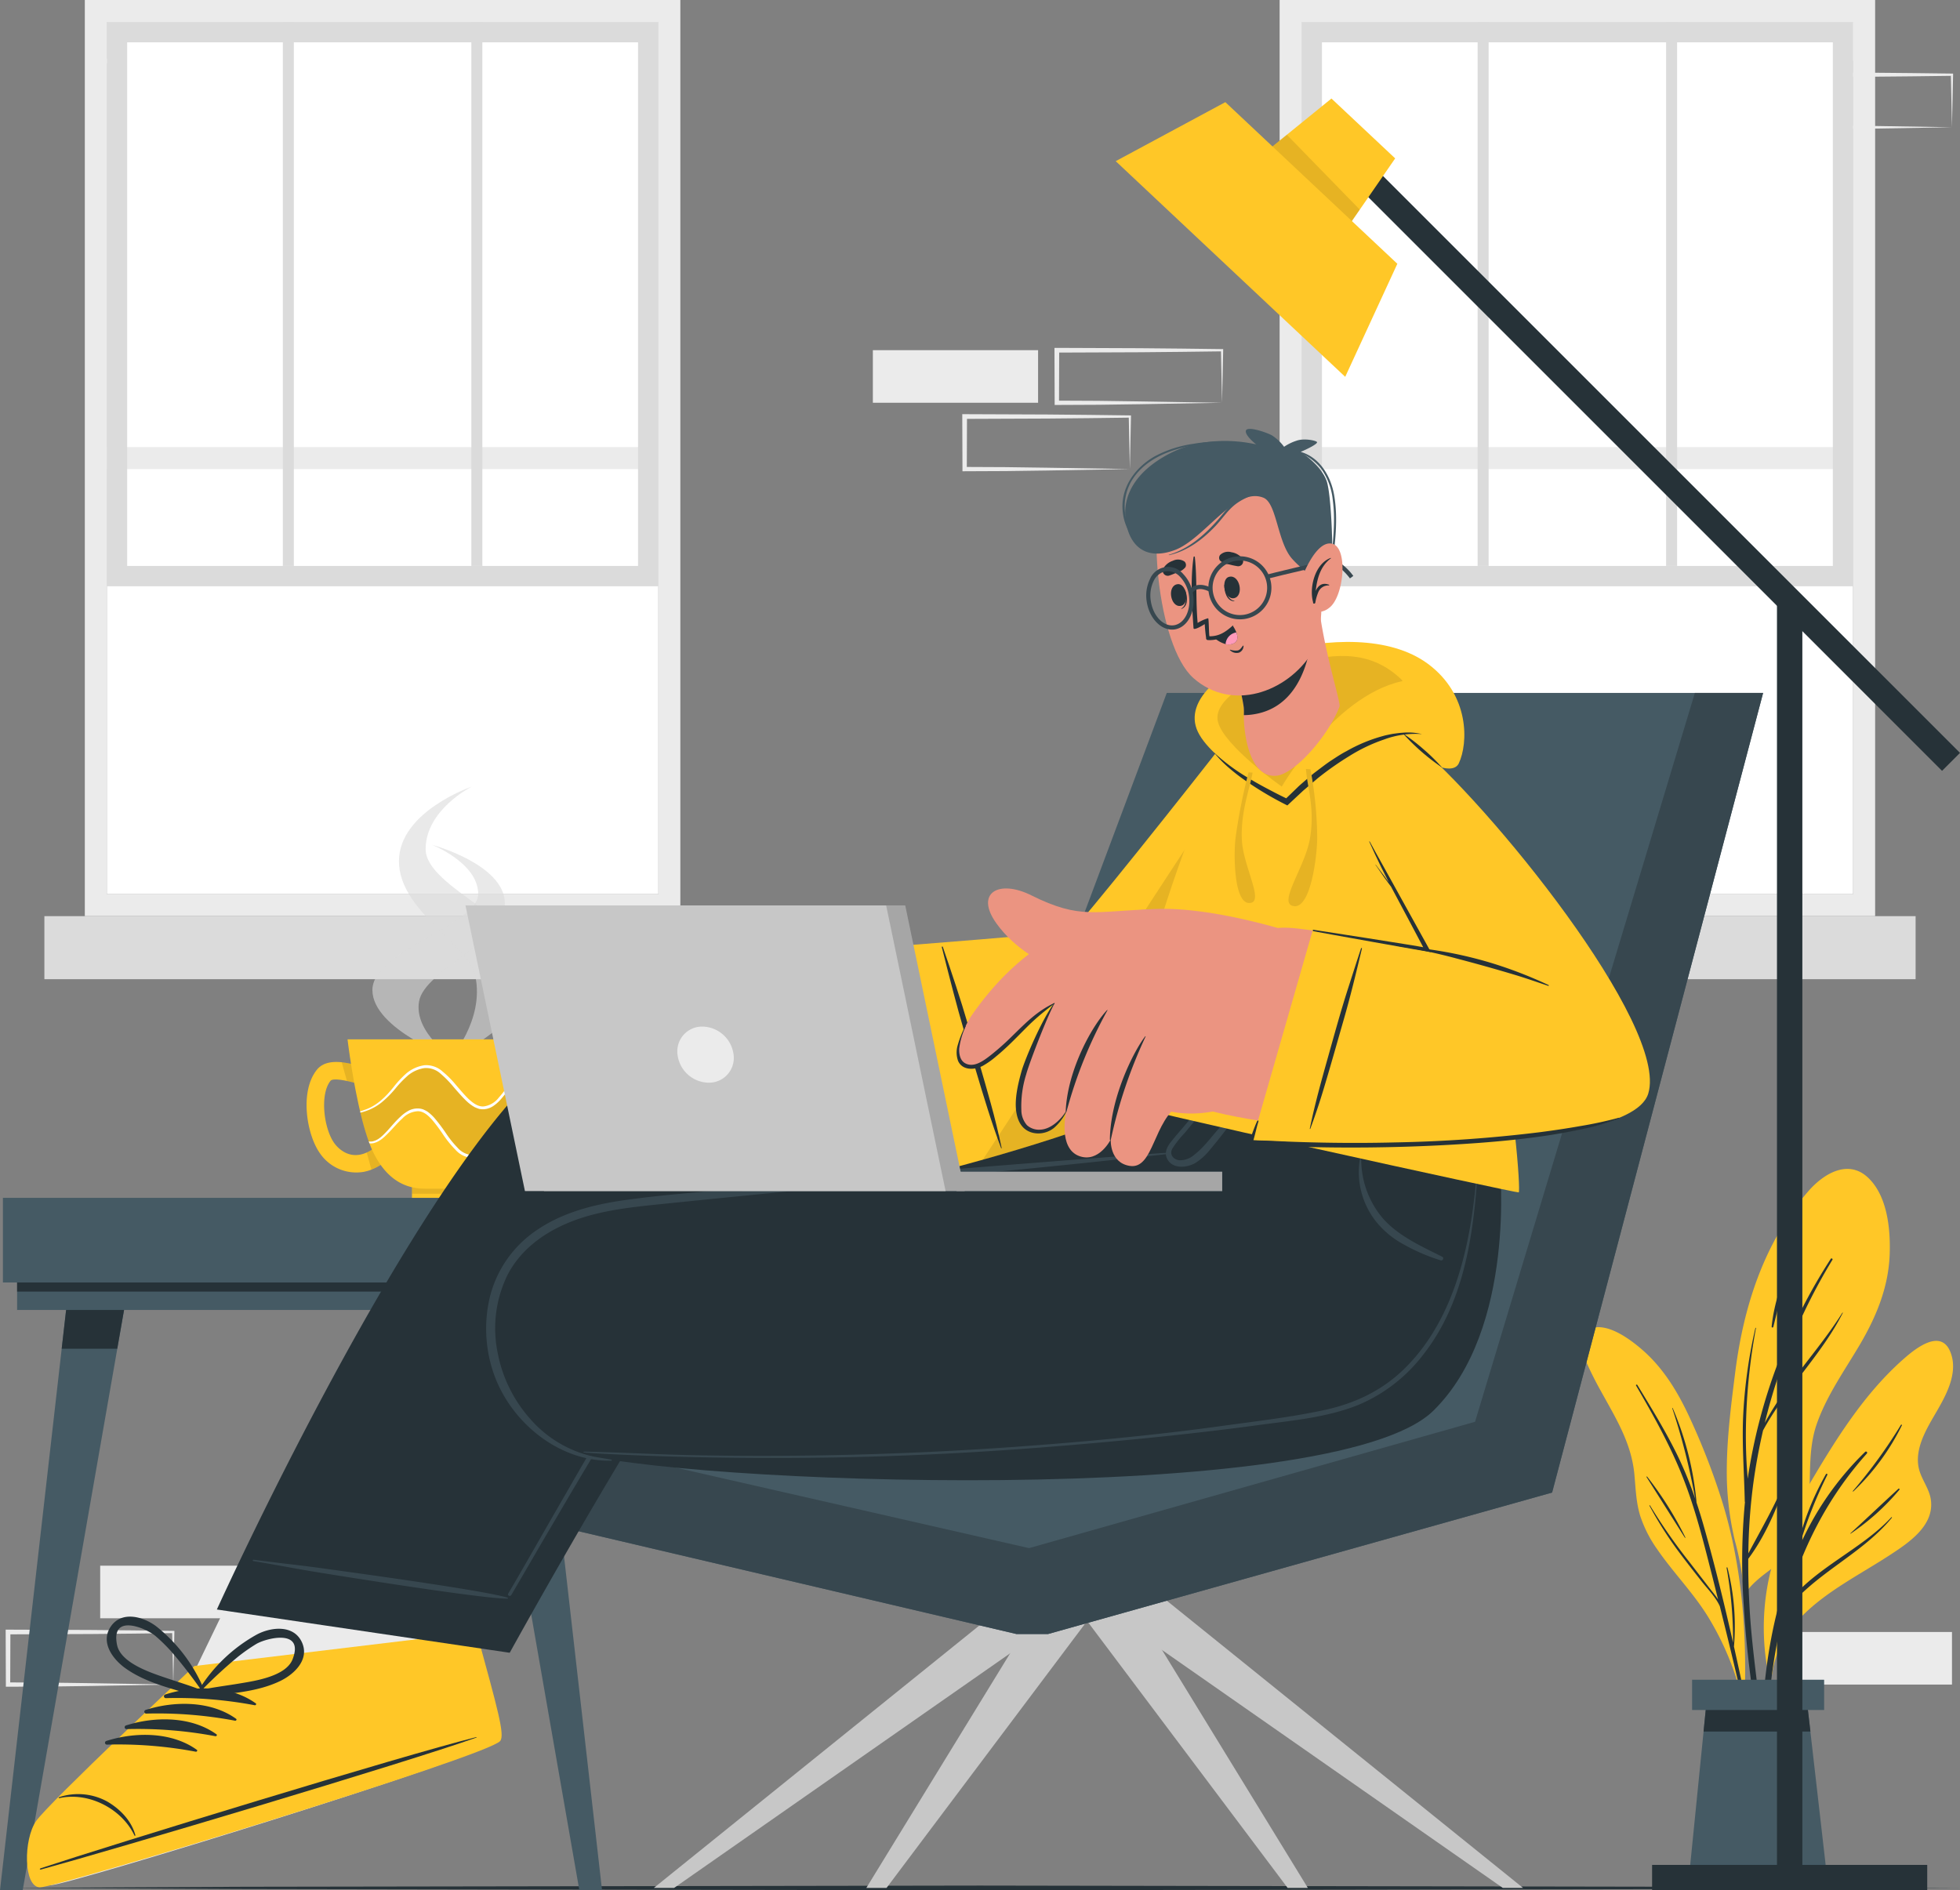 <svg xmlns="http://www.w3.org/2000/svg" width="507.692" height="489.69" viewBox="0 0 507.692 489.69">
  <rect x="0" y="0" width="507.692" height="489.69" fill="#808080" stroke="none"/>
  <g id="man_freelancer" data-name="man freelancer" transform="translate(0 0)">
    <g id="Background_Complete" transform="translate(1.473 0)">
      <g id="Group_282" data-name="Group 282" transform="translate(0 1.57)">
        <rect id="Rectangle_144" data-name="Rectangle 144" width="42.797" height="13.62" transform="translate(24.478 404.034)" fill="#ebebeb"/>
        <rect id="Rectangle_145" data-name="Rectangle 145" width="42.797" height="13.62" transform="translate(128.651 269.671)" fill="#ebebeb"/>
        <g id="Group_277" data-name="Group 277" transform="translate(0 420.602)">
          <path id="Path_211" data-name="Path 211" d="M464.845,404.207l-21.544-.353-10.65-.146-10.6-.049.56.56.049-13.62-.609.609,21.4-.085,10.7-.1,10.7-.134-.292-.292Zm0,0,.292-13.62v-.28h-.292l-10.7-.134-10.7-.1-21.4-.085h-.609v.609l.049,13.62v.56h.548l10.8-.049,10.748-.146Z" transform="translate(-421.44 -389.99)" fill="#ebebeb"/>
        </g>
        <g id="Group_278" data-name="Group 278" transform="translate(271.666 88.551)">
          <path id="Path_212" data-name="Path 212" d="M241.655,131.407l-21.544-.353-10.65-.146-10.6-.049.56.56.049-13.62-.609.609,21.4-.085,10.7-.1,10.7-.134-.292-.292Zm0,0,.292-13.62v-.28h-.292l-10.7-.134-10.7-.1-21.4-.085h-.609v.609l.049,13.62v.56h.548l10.8-.049,10.748-.146Z" transform="translate(-198.25 -117.19)" fill="#ebebeb"/>
        </g>
        <g id="Group_279" data-name="Group 279" transform="translate(247.785 105.726)">
          <path id="Path_213" data-name="Path 213" d="M261.275,145.517l-21.544-.353-10.65-.146-10.6-.049.56.56.049-13.62-.609.609,21.4-.085,10.7-.1,10.7-.134-.292-.292Zm0,0,.292-13.62v-.28h-.292l-10.7-.134-10.7-.1-21.4-.085h-.609v.609l.049,13.62v.56h.548l10.8-.049,10.748-.146Z" transform="translate(-217.87 -131.3)" fill="#ebebeb"/>
        </g>
        <rect id="Rectangle_146" data-name="Rectangle 146" width="42.797" height="13.62" transform="translate(224.622 89.147)" fill="#ebebeb"/>
        <rect id="Rectangle_147" data-name="Rectangle 147" width="42.797" height="13.62" transform="translate(461.346 421.208)" fill="#ebebeb"/>
        <rect id="Rectangle_148" data-name="Rectangle 148" width="42.797" height="13.62" transform="translate(437.472 0.604)" fill="#ebebeb"/>
        <g id="Group_280" data-name="Group 280" transform="translate(460.733 17.175)">
          <path id="Path_214" data-name="Path 214" d="M86.325,72.767l-21.544-.353-10.65-.146-10.6-.049.56.56.049-13.62-.609.609,21.4-.085,10.7-.1,10.7-.134-.292-.292Zm0,0,.292-13.62v-.28h-.292l-10.7-.134-10.7-.1-21.4-.085H42.92v.609l.049,13.62v.56h.548l10.8-.049,10.748-.146Z" transform="translate(-42.92 -58.55)" fill="#ebebeb"/>
        </g>
        <g id="Group_281" data-name="Group 281" transform="translate(23.869)">
          <path id="Path_215" data-name="Path 215" d="M445.235,58.657,423.691,58.3l-10.65-.146-10.6-.049.56.56.049-13.62-.609.609,21.4-.085,10.7-.1,10.7-.134-.292-.292Zm0,0,.292-13.62v-.28h-.292l-10.7-.134-10.7-.1-21.4-.085h-.609v.609l.049,13.62v.56h.548l10.8-.049,10.748-.146Z" transform="translate(-401.83 -44.44)" fill="#ebebeb"/>
        </g>
      </g>
      <g id="Group_291" data-name="Group 291" transform="translate(10.023)">
        <g id="Group_286" data-name="Group 286">
          <g id="Group_285" data-name="Group 285">
            <g id="Group_283" data-name="Group 283" transform="translate(10.474)">
              <path id="Path_216" data-name="Path 216" d="M468.025,43.15V280.479H313.77V43.15ZM319.466,274.795H462.341V48.846H319.466Z" transform="translate(-313.77 -43.15)" fill="#ebebeb"/>
              <rect id="Rectangle_149" data-name="Rectangle 149" width="142.874" height="225.948" transform="translate(5.697 5.696)" fill="#fff"/>
              <rect id="Rectangle_150" data-name="Rectangle 150" width="142.874" height="5.696" transform="translate(5.702 115.821)" fill="#ebebeb"/>
            </g>
            <rect id="Rectangle_151" data-name="Rectangle 151" width="175.215" height="16.335" transform="translate(0 237.335)" fill="#dbdbdb"/>
            <g id="Group_284" data-name="Group 284" transform="translate(16.171 5.696)">
              <path id="Path_217" data-name="Path 217" d="M461.314,47.83H318.44V194.015H461.314Zm-137.6,5.27H456.044V188.745H323.711Z" transform="translate(-318.44 -47.83)" fill="#dbdbdb"/>
              <rect id="Rectangle_152" data-name="Rectangle 152" width="2.848" height="140.915" transform="translate(45.596)" fill="#dbdbdb"/>
              <rect id="Rectangle_153" data-name="Rectangle 153" width="2.848" height="140.915" transform="translate(94.43)" fill="#dbdbdb"/>
            </g>
          </g>
        </g>
        <g id="Group_290" data-name="Group 290" transform="translate(309.484)">
          <g id="Group_289" data-name="Group 289">
            <g id="Group_287" data-name="Group 287" transform="translate(10.474)">
              <path id="Path_218" data-name="Path 218" d="M213.765,43.15V280.479H59.51V43.15ZM65.194,274.795H208.069V48.846H65.194Z" transform="translate(-59.51 -43.15)" fill="#ebebeb"/>
              <rect id="Rectangle_154" data-name="Rectangle 154" width="142.874" height="225.948" transform="translate(5.684 5.696)" fill="#fff"/>
              <rect id="Rectangle_155" data-name="Rectangle 155" width="142.874" height="5.696" transform="translate(5.69 115.821)" fill="#ebebeb"/>
            </g>
            <rect id="Rectangle_156" data-name="Rectangle 156" width="175.215" height="16.335" transform="translate(0 237.335)" fill="#dbdbdb"/>
            <g id="Group_288" data-name="Group 288" transform="translate(16.17 5.696)">
              <path id="Path_219" data-name="Path 219" d="M207.054,47.83H64.18V194.015H207.054ZM69.45,53.1H201.784V188.745H69.45V53.1Z" transform="translate(-64.18 -47.83)" fill="#dbdbdb"/>
              <rect id="Rectangle_157" data-name="Rectangle 157" width="2.848" height="140.915" transform="translate(45.596)" fill="#dbdbdb"/>
              <rect id="Rectangle_158" data-name="Rectangle 158" width="2.848" height="140.915" transform="translate(94.418)" fill="#dbdbdb"/>
            </g>
          </g>
        </g>
      </g>
    </g>
    <g id="Floor" transform="translate(0 488.473)">
      <path id="Path_220" data-name="Path 220" d="M549.142,445.069l-63.465-.292-63.465-.11L295.3,444.46l-126.917.207-63.465.1-63.465.3,63.465.292,63.465.11,126.917.207,126.917-.207,63.465-.11Z" transform="translate(-41.45 -444.46)" fill="#263238"/>
    </g>
    <g id="Table" transform="translate(0 310.312)">
      <g id="Group_297" data-name="Group 297" transform="translate(0 0)">
        <g id="Group_292" data-name="Group 292" transform="translate(0.755)">
          <rect id="Rectangle_159" data-name="Rectangle 159" width="154.45" height="21.922" fill="#455a64"/>
        </g>
        <g id="Group_293" data-name="Group 293" transform="translate(4.431 21.922)">
          <rect id="Rectangle_160" data-name="Rectangle 160" width="147.086" height="7.121" fill="#455a64"/>
        </g>
        <g id="Group_294" data-name="Group 294" transform="translate(4.431 21.922)">
          <rect id="Rectangle_161" data-name="Rectangle 161" width="147.086" height="2.361" fill="#263238"/>
        </g>
        <g id="Group_295" data-name="Group 295" transform="translate(123.825 29.042)">
          <path id="Path_221" data-name="Path 221" d="M356.673,472.286h5.879L345.438,321.95H330.43Z" transform="translate(-330.43 -321.95)" fill="#455a64"/>
          <path id="Path_222" data-name="Path 222" d="M343.55,321.95,345.3,332h14.4l-1.144-10.054Z" transform="translate(-343.55 -321.95)" fill="#263238"/>
        </g>
        <g id="Group_296" data-name="Group 296" transform="translate(0 29.042)">
          <path id="Path_223" data-name="Path 223" d="M438.029,472.286H432.15L449.276,321.95h15.008Z" transform="translate(-432.15 -321.95)" fill="#455a64"/>
          <path id="Path_224" data-name="Path 224" d="M448.3,321.95,446.537,332H432.15l1.144-10.054Z" transform="translate(-416.168 -321.95)" fill="#263238"/>
        </g>
      </g>
    </g>
    <g id="Plant" transform="translate(-10.73 302.813)">
      <g id="Group_305" data-name="Group 305" transform="translate(420)">
        <g id="Group_304" data-name="Group 304">
          <g id="Group_301" data-name="Group 301">
            <g id="Group_298" data-name="Group 298" transform="translate(38.006)">
              <path id="Path_225" data-name="Path 225" d="M394.737,388.259a73.574,73.574,0,0,1,2.349,13.267c-.122.219-.1,1.047.036.815.024.73,1.132.6,1.132-.122-.012-.475-.024-.937-.049-1.388,2.593-3.213,6.354-5.258,9.4-8.058a17.578,17.578,0,0,0,5.149-8.192c2.52-8.691.158-17.9,3.189-26.584,2.617-7.474,7.3-13.973,11.283-20.753,4.187-7.169,7.279-14.692,7.6-23.078.243-6.427-.523-14.984-5.417-19.8-5.185-5.112-11.612-1.278-15.592,3.274-11.515,13.219-16.846,29.919-19,47-1.193,9.458-2.422,18.964-2.142,28.507A77.129,77.129,0,0,0,394.737,388.259Z" transform="translate(-392.627 -291.929)" fill="#ffc727"/>
              <path id="Path_226" data-name="Path 226" d="M403.029,400.857a162.552,162.552,0,0,1,.316-26.778c-.012-.037-.049-.049-.049-.1-.146-7.242-.718-14.448-.438-21.69a128.237,128.237,0,0,1,3.189-23.273.074.074,0,0,1,.146.024,151.97,151.97,0,0,0-2.52,22.762c-.146,4.09-.122,8.18.1,12.269.073,1.327.195,2.666.28,4v-.012a143.438,143.438,0,0,1,21.532-56.989c.146-.231.572.012.426.256a148.568,148.568,0,0,0-17.528,42.261c5.538-10.261,13.9-18.7,20.108-28.555.037-.049.122,0,.1.061-5.575,10.979-14.789,19.633-20.656,30.442-1.022,4.406-1.85,8.861-2.471,13.328a149.811,149.811,0,0,0-1.339,18.526c3.372-6.305,6.877-12.342,9.628-19,.073-.183.329-.061.268.122-2.349,6.926-5.5,14.387-9.92,20.291-.024,4.382.11,8.776.365,13.146.694,11.685,2.69,23.224,3.6,34.873a.27.27,0,0,1-.536.061A271.763,271.763,0,0,1,403.029,400.857Z" transform="translate(-398.631 -287.791)" fill="#263238"/>
              <path id="Path_227" data-name="Path 227" d="M418.585,310.757c.036-.085.158-.024.134.061-2.13,5.9-3.347,11.892-4.881,17.941a.222.222,0,0,1-.438-.073C414.021,322.54,416.211,316.417,418.585,310.757Z" transform="translate(-401.772 -287.849)" fill="#263238"/>
            </g>
            <g id="Group_299" data-name="Group 299" transform="translate(0 41.004)">
              <path id="Path_228" data-name="Path 228" d="M424.016,332.267a90.77,90.77,0,0,0,4.905,10.091c3.846,6.987,7.851,13.377,8.581,21.508.329,3.627.438,7.279,1.546,10.772a32.455,32.455,0,0,0,4.3,8.435c4.163,6.074,9.372,11.308,13.243,17.6a74.188,74.188,0,0,1,8.8,21.216c.1.414.742.3.645-.109a.287.287,0,0,1-.024-.1c.012-.024.036-.036.036-.085.609-17.43-.779-35.007-6.1-51.707a179.154,179.154,0,0,0-8.447-21.508c-2.848-6.062-6.4-11.88-11.405-16.408-3.25-2.921-10.285-8.46-14.9-5.526C422.969,327.86,423.14,330.088,424.016,332.267Z" transform="translate(-423.411 -325.616)" fill="#ffc727"/>
              <path id="Path_229" data-name="Path 229" d="M423.428,369.135a143.154,143.154,0,0,0,10.127,14.558c1.692,2.2,3.4,4.394,5.088,6.6.791,1.047,1.692,2.081,2.422,3.2-.463-1.838-.913-3.664-1.375-5.5-2.252-8.813-4.406-17.7-7.766-26.17-3.274-8.277-7.632-16.055-12.1-23.735-.122-.207.207-.353.329-.158,3.688,6.062,7.425,12.111,10.517,18.5a97.388,97.388,0,0,1,4.467,10.979,169.556,169.556,0,0,0-5.94-23.443.06.06,0,0,1,.11-.049,80.277,80.277,0,0,1,6.171,24.393c0,.012-.012.024-.012.036q1.132,3.4,2.094,6.853c2.751,9.75,5.161,19.609,7.388,29.5a105.816,105.816,0,0,0-1.68-19.39.117.117,0,0,1,.231-.036,61.488,61.488,0,0,1,1.68,20.437q1.26,5.642,2.471,11.3c1.716,8.034,3.822,16.213,4.82,24.38a.16.16,0,0,1-.316.049c-1.193-4.394-1.923-8.959-2.9-13.413s-2-8.922-3.031-13.377c-1.509-6.488-3.1-12.951-4.711-19.414-1.083-2.374-3.165-4.467-4.735-6.463-1.716-2.179-3.432-4.358-5.1-6.573a97.675,97.675,0,0,1-8.387-12.988C423.221,369.111,423.38,369.038,423.428,369.135Z" transform="translate(-405.307 -322.962)" fill="#263238"/>
              <path id="Path_230" data-name="Path 230" d="M436.292,357.425a90.151,90.151,0,0,1,9.908,15.751c.036.073-.073.146-.122.073-3.335-5.234-6.622-10.492-9.944-15.726C436.085,357.437,436.231,357.352,436.292,357.425Z" transform="translate(-418.914 -318.714)" fill="#263238"/>
            </g>
            <g id="Group_300" data-name="Group 300" transform="translate(46.945 44.554)">
              <path id="Path_231" data-name="Path 231" d="M423.147,348.163c-2.264,3.9-4.832,8.569-3.871,13.231.621,2.958,2.775,5.356,3.165,8.374.876,6.658-5.757,11.064-10.565,14.2-11.965,7.851-28.385,14.862-30.564,30.892-.085.572-1.059.426-1-.134a.356.356,0,0,1,.024-.11c-.024-.036-.061-.049-.061-.1a61.735,61.735,0,0,1,.219-24.5c1.789-8.265,5.392-15.7,9.652-22.956,7.206-12.294,14.838-24.879,25.731-34.288,3.019-2.6,9.19-7.291,11.588-1.412C429.818,337.1,425.91,343.416,423.147,348.163Z" transform="translate(-378.501 -328.533)" fill="#ffc727"/>
              <path id="Path_232" data-name="Path 232" d="M425.859,369.11c-7.936,8.593-20.558,13.413-27.387,23.029,4.053-14.752,10.748-28.02,21.045-39.535a.31.31,0,0,0-.438-.438,77.868,77.868,0,0,0-17.2,24.916,112.269,112.269,0,0,1,7.4-18.94c.11-.231-.219-.438-.353-.207a72.238,72.238,0,0,0-7.985,21.289c-9.007,21.788-9.835,47.349-7.948,70.317a.262.262,0,0,0,.523,0c-.511-18.1-.219-36.516,4.114-54.2.085-.365.195-.73.28-1.1,7.437-10.358,20-15.166,28.081-25C426.078,369.146,425.944,369.012,425.859,369.11Z" transform="translate(-392.168 -323.42)" fill="#263238"/>
              <path id="Path_233" data-name="Path 233" d="M403,360.008c-4.163,3.822-8.265,7.729-12.44,11.551-.037.036.012.109.061.085a61.068,61.068,0,0,0,12.634-11.381A.182.182,0,0,0,403,360.008Z" transform="translate(-367.469 -321.707)" fill="#263238"/>
              <path id="Path_234" data-name="Path 234" d="M402.534,346.412a131.421,131.421,0,0,1-12.464,17.15.078.078,0,0,0,.11.11,60.284,60.284,0,0,0,12.586-17.126C402.826,346.387,402.619,346.266,402.534,346.412Z" transform="translate(-366.348 -324.664)" fill="#263238"/>
            </g>
          </g>
          <g id="Group_303" data-name="Group 303" transform="translate(27.883 132.335)">
            <g id="Group_302" data-name="Group 302" transform="translate(0 5.44)">
              <path id="Path_235" data-name="Path 235" d="M442.152,454.222H405.66l4.917-49.1h25.951Z" transform="translate(-405.66 -405.12)" fill="#455a64"/>
              <path id="Path_236" data-name="Path 236" d="M437.2,413.1H409.52l.8-7.985h25.951Z" transform="translate(-405.406 -405.12)" fill="#263238"/>
            </g>
            <rect id="Rectangle_162" data-name="Rectangle 162" width="34.203" height="7.839" transform="translate(1.142 0)" fill="#455a64"/>
          </g>
        </g>
      </g>
    </g>
    <g id="Lamp" transform="translate(288.999 25.525)">
      <g id="Group_308" data-name="Group 308">
        <rect id="Rectangle_163" data-name="Rectangle 163" width="6.573" height="328.217" transform="translate(171.284 129.376)" fill="#263238"/>
        <rect id="Rectangle_164" data-name="Rectangle 164" width="220.907" height="6.573" transform="translate(214.044 174.164) rotate(-135)" fill="#263238"/>
        <rect id="Rectangle_165" data-name="Rectangle 165" width="6.573" height="71.267" transform="translate(138.937 464.165) rotate(-90)" fill="#263238"/>
        <g id="Group_307" data-name="Group 307">
          <g id="Group_306" data-name="Group 306" transform="translate(35.14)">
            <path id="Path_237" data-name="Path 237" d="M183.681,101.658,161.65,80.966,182.391,64.12,198.9,79.627Z" transform="translate(-161.65 -64.12)" fill="#ffc727"/>
            <path id="Path_238" data-name="Path 238" d="M169.18,79.291l22.031,20.692,6.049-8.764L178.37,71.83Z" transform="translate(-169.18 -62.445)" opacity="0.1"/>
          </g>
          <path id="Path_239" data-name="Path 239" d="M220.638,136.047,161.19,80.178l28.4-15.288,44.549,41.872Z" transform="translate(-161.19 -63.953)" fill="#ffc727"/>
        </g>
      </g>
    </g>
    <g id="Mug" transform="translate(79.411 203.771)">
      <g id="Group_314" data-name="Group 314">
        <g id="Group_309" data-name="Group 309" transform="translate(17.052)">
          <path id="Path_240" data-name="Path 240" d="M358.654,281.157s21.118-9.725,21.118-22.774-27.4-21.435-27.4-31.635,11.953-16.189,11.953-16.189S345.46,217.011,345.46,229.9s18.063,21.63,19.792,29.833C367.649,271.128,358.654,281.157,358.654,281.157Z" transform="translate(-338.583 -210.56)" fill="#dbdbdb" opacity="0.6"/>
          <path id="Path_241" data-name="Path 241" d="M372.228,278.466s-21.118-7.656-21.118-17.9,27.4-16.858,27.4-24.88-11.953-12.732-11.953-12.732,18.867,5.064,18.867,15.2-20.741,17.114-22.226,25.342C361.748,271.589,372.228,278.466,372.228,278.466Z" transform="translate(-351.11 -207.869)" fill="#dbdbdb" opacity="0.6"/>
        </g>
        <g id="Group_310" data-name="Group 310" transform="translate(27.301 103.401)">
          <rect id="Rectangle_166" data-name="Rectangle 166" width="20.096" height="3.14" fill="#ffc727"/>
          <rect id="Rectangle_167" data-name="Rectangle 167" width="20.096" height="2.069" opacity="0.1"/>
        </g>
        <g id="Group_311" data-name="Group 311" transform="translate(0 71.338)">
          <path id="Path_242" data-name="Path 242" d="M380.624,292.8a11.4,11.4,0,0,0,11.32,4.844,10.906,10.906,0,0,0,2.033-.584,14.541,14.541,0,0,0,2.836-1.5l-2.556-3.785a8.36,8.36,0,0,1-1.509.852c-4.784,2.167-7.814-1.607-8.411-2.459-2.751-3.871-3.737-12.708-.949-16.116.183-.256.986-.645,4.224.036.6.134,1.278.28,2.045.5a8.471,8.471,0,0,0,1.838.4l.085-2.276.219-2.264c-.207-.036-.536-.134-.962-.256a28.42,28.42,0,0,0-4.565-.949c-2.386-.243-4.881.037-6.4,1.923C375.341,276.717,377.179,287.952,380.624,292.8Z" transform="translate(-377.18 -269.169)" fill="#ffc727"/>
          <path id="Path_243" data-name="Path 243" d="M378.689,287.74a8.361,8.361,0,0,1-1.509.852l1.217,4.418a14.538,14.538,0,0,0,2.836-1.5Z" transform="translate(-361.601 -265.135)" opacity="0.1"/>
          <path id="Path_244" data-name="Path 244" d="M381.28,269.23l1.351,4.844c.6.134,1.278.28,2.045.5a8.471,8.471,0,0,0,1.838.4l.085-2.276.219-2.264c-.207-.036-.536-.134-.962-.256A30.3,30.3,0,0,0,381.28,269.23Z" transform="translate(-372.176 -269.155)" opacity="0.1"/>
        </g>
        <path id="Path_245" data-name="Path 245" d="M394.129,264.374s-.17,1.5-.523,3.859c-.061.365-.11.755-.17,1.144-.231,1.619-.548,3.542-.913,5.6-.012.11-.049.231-.061.365-.536,2.958-1.181,6.183-1.935,9.214-.037.146-.073.268-.11.39-.207.816-.426,1.619-.645,2.386s-.45,1.521-.694,2.252a35.014,35.014,0,0,1-1.521,3.883c-4.163,8.618-9.981,9.579-13.584,9.579H360.827c-3.6,0-9.421-.962-13.572-9.579-.122-.268-.256-.548-.377-.852a6,6,0,0,1-.268-.645c-.1-.219-.183-.438-.268-.682-.061-.158-.122-.329-.183-.487a68.246,68.246,0,0,1-2.154-7.474,1.49,1.49,0,0,1-.073-.316.465.465,0,0,0-.036-.122c-.256-1.071-.487-2.154-.706-3.226-.377-1.765-.706-3.493-.986-5.137-.122-.755-.256-1.5-.377-2.2-.037-.207-.061-.389-.1-.584-.073-.475-.158-.949-.219-1.388s-.122-.864-.195-1.278-.11-.8-.17-1.169c-.316-2.191-.475-3.554-.475-3.554h53.459Z" transform="translate(-330.057 -198.877)" fill="#ffc727"/>
        <g id="Group_313" data-name="Group 313" transform="translate(13.875 72.143)">
          <path id="Path_246" data-name="Path 246" d="M390.486,274.014c-.536,2.958-1.181,6.183-1.935,9.214a9.409,9.409,0,0,0-.986.195,13.892,13.892,0,0,0-4.516,1.948,26.9,26.9,0,0,0-3.773,3.14,26.7,26.7,0,0,1-3.664,3.116,8.574,8.574,0,0,1-4.406,1.436,5.563,5.563,0,0,1-4-1.9,27.12,27.12,0,0,1-3.006-3.737,42.542,42.542,0,0,0-2.958-3.932,12.345,12.345,0,0,0-1.85-1.7,8.117,8.117,0,0,0-1.168-.6,4.427,4.427,0,0,0-1.3-.219,5.034,5.034,0,0,0-2.52.633,9.807,9.807,0,0,0-2.008,1.5,48.724,48.724,0,0,0-3.347,3.591c-1.083,1.144-2.227,2.41-3.725,2.763a2.736,2.736,0,0,1-1.132.049,68.238,68.238,0,0,1-2.154-7.474c.426-.11.864-.219,1.29-.365a13.7,13.7,0,0,0,4.309-2.374,27.561,27.561,0,0,0,3.457-3.493,27.238,27.238,0,0,1,3.335-3.457,8.515,8.515,0,0,1,4.248-1.85,5.634,5.634,0,0,1,4.187,1.509,26.208,26.208,0,0,1,3.335,3.432,49.024,49.024,0,0,0,3.335,3.627,10.7,10.7,0,0,0,2.008,1.509,8.6,8.6,0,0,0,1.205.487,4.713,4.713,0,0,0,3.761-.779,10.322,10.322,0,0,0,1.874-1.68c1.12-1.229,2.008-2.593,2.982-3.883.962-1.254,1.984-2.6,3.432-3.128,1.473-.523,3.055.3,4.272,1.278C389.537,273.211,390.012,273.6,390.486,274.014Z" transform="translate(-341.945 -269.693)" opacity="0.1"/>
          <g id="Group_312" data-name="Group 312">
            <path id="Path_247" data-name="Path 247" d="M390.583,273.786c-.012.11-.049.231-.061.365-.475-.414-.949-.8-1.436-1.181-1.229-.974-2.8-1.789-4.272-1.278-1.448.523-2.471,1.875-3.432,3.128-.974,1.29-1.875,2.653-2.982,3.883a9.893,9.893,0,0,1-1.875,1.68,4.985,4.985,0,0,1-2.422.876,4.523,4.523,0,0,1-1.339-.1,8.043,8.043,0,0,1-1.205-.487,10.835,10.835,0,0,1-2.008-1.509c-1.205-1.144-2.264-2.41-3.335-3.627a26.994,26.994,0,0,0-3.335-3.432,5.617,5.617,0,0,0-4.187-1.509,8.623,8.623,0,0,0-4.248,1.85,27.234,27.234,0,0,0-3.335,3.457,27.559,27.559,0,0,1-3.457,3.493,13.465,13.465,0,0,1-4.309,2.374c-.426.146-.864.256-1.29.365a1.49,1.49,0,0,1-.073-.316c.414-.122.828-.256,1.242-.414,3.08-1.035,5.429-3.384,7.425-5.891a26.169,26.169,0,0,1,3.384-3.6,9.431,9.431,0,0,1,4.564-2.033,6.3,6.3,0,0,1,4.747,1.631,25.59,25.59,0,0,1,3.481,3.506c1.071,1.229,2.094,2.483,3.238,3.591,1.144,1.059,2.5,2.094,3.992,1.923a5.88,5.88,0,0,0,3.859-2.3c1.071-1.181,2-2.52,3.007-3.81,1.022-1.242,2.094-2.653,3.773-3.226a3.631,3.631,0,0,1,2.532.146,8.2,8.2,0,0,1,2.118,1.3C389.767,273.031,390.169,273.4,390.583,273.786Z" transform="translate(-341.98 -269.83)" fill="#fff"/>
            <path id="Path_248" data-name="Path 248" d="M387.987,281.36c-.037.146-.073.268-.11.39-.268.049-.536.11-.791.17-3.165.742-5.721,2.836-7.973,5.137a24.32,24.32,0,0,1-3.7,3.25,9.306,9.306,0,0,1-4.747,1.57A6.217,6.217,0,0,1,366.1,289.8a28.228,28.228,0,0,1-3.128-3.822,42.128,42.128,0,0,0-2.873-3.883c-1.022-1.169-2.276-2.325-3.773-2.313a5.907,5.907,0,0,0-4.053,1.923c-1.181,1.071-2.227,2.313-3.359,3.493-1.132,1.132-2.325,2.434-4.053,2.848a3.09,3.09,0,0,1-1.059.049c-.061-.158-.122-.329-.183-.487a2.736,2.736,0,0,0,1.132-.049c1.5-.365,2.641-1.619,3.725-2.763,1.083-1.193,2.118-2.471,3.347-3.591a10.148,10.148,0,0,1,2.008-1.5,5,5,0,0,1,2.52-.633,4.428,4.428,0,0,1,1.3.219,8.805,8.805,0,0,1,1.168.6,10.719,10.719,0,0,1,1.85,1.7,44.831,44.831,0,0,1,2.958,3.932,25.742,25.742,0,0,0,3.007,3.737,5.517,5.517,0,0,0,4,1.9,8.574,8.574,0,0,0,4.406-1.436,26.7,26.7,0,0,0,3.664-3.116,25.324,25.324,0,0,1,3.773-3.14A13.671,13.671,0,0,1,387,281.519C387.317,281.47,387.646,281.409,387.987,281.36Z" transform="translate(-341.38 -267.825)" fill="#fff"/>
          </g>
        </g>
      </g>
    </g>
    <g id="Character" transform="translate(57.981 111.109)">
      <g id="Group_380" data-name="Group 380" transform="translate(-51)">
        <g id="Group_316" data-name="Group 316" transform="translate(100.205 68.391)">
          <g id="Group_315" data-name="Group 315" transform="translate(62.174 234.639)">
            <path id="Path_249" data-name="Path 249" d="M112.163,383.39l92.945,74.943h-5.246L92.53,383.39Z" transform="translate(20.048 -383.39)" fill="#c7c7c7"/>
            <path id="Path_250" data-name="Path 250" d="M153.934,383.39l45.925,74.943h-5.234l-56.3-74.943Z" transform="translate(-30.45 -383.39)" fill="#c7c7c7"/>
            <path id="Path_251" data-name="Path 251" d="M227.665,383.39,181.74,458.333h5.234l56.3-74.943Z" transform="translate(-126.698 -383.39)" fill="#c7c7c7"/>
            <path id="Path_252" data-name="Path 252" d="M277.965,383.39,185.02,458.333h5.246L297.6,383.39Z" transform="translate(-185.02 -383.39)" fill="#c7c7c7"/>
          </g>
          <path id="Path_253" data-name="Path 253" d="M41.45,397.775V375.853l127.635-5.246L236.493,190.62H390.956L336.3,397.775l-130.569,36.65h-8.18Z" transform="translate(-41.45 -190.62)" fill="#455a64"/>
          <path id="Path_254" data-name="Path 254" d="M390.956,190.62H373.282l-56.94,188.824-115.524,32.73L41.45,375.853v21.922l156.105,36.65h8.18L336.3,397.775Z" transform="translate(-41.45 -190.62)" fill="#37474f"/>
        </g>
        <g id="Group_379" data-name="Group 379" transform="translate(0)">
          <g id="Group_328" data-name="Group 328" transform="translate(0 153.035)">
            <g id="Group_325" data-name="Group 325" transform="translate(0)">
              <g id="Group_320" data-name="Group 320" transform="translate(0 81.405)">
                <path id="Path_255" data-name="Path 255" d="M287.307,469.817c4.114.1,110.923-32.925,114.2-36.747.353-.426-1.315-16.237-4.078-28.8-.134-.6,37.928-50.465,37.928-50.465L366.546,327.04l-32.913,68.2-8.569,17.735s-35.627,35.822-38.78,40.411C283.168,457.986,283.193,469.732,287.307,469.817Z" transform="translate(-280.96 -327.04)" fill="#ebebeb"/>
                <g id="Group_319" data-name="Group 319" transform="translate(0 73.255)">
                  <path id="Path_256" data-name="Path 256" d="M313.24,456.642c4.3.11,115.792-33.923,119.224-37.9,1.315-1.509-.682-8.4-6.1-28.239l-73.1,8.8s-37.733,35.433-41.02,40.2C308.98,444.264,308.955,456.521,313.24,456.642Z" transform="translate(-309.899 -386.512)" fill="#ffc727"/>
                  <g id="Group_318" data-name="Group 318" transform="translate(3.332)">
                    <g id="Group_317" data-name="Group 317" transform="translate(0 18.588)">
                      <path id="Path_257" data-name="Path 257" d="M315.472,446.831c18.55-6.159,93.955-29.274,112.761-33.96.158-.036.183.061.036.122-18.258,6.512-93.846,29.006-112.7,34.155C315.168,447.245,315.083,446.965,315.472,446.831Z" transform="translate(-315.22 -400.242)" fill="#263238"/>
                      <path id="Path_258" data-name="Path 258" d="M387.922,425.8a15.658,15.658,0,0,1,12.574,1.156c3.092,1.826,6.171,4.784,7.218,8.7.024.11-.17.183-.231.073-3.3-6.987-11.916-11.381-19.5-9.689A.126.126,0,0,1,387.922,425.8Z" transform="translate(-382.96 -397.608)" fill="#263238"/>
                      <path id="Path_259" data-name="Path 259" d="M362.479,404.071c7.449-2.386,16.931-2.4,23.443,2.3.256.183-.012.536-.268.487a108.094,108.094,0,0,0-23.029-1.838A.485.485,0,0,1,362.479,404.071Z" transform="translate(-329.983 -402.495)" fill="#263238"/>
                      <path id="Path_260" data-name="Path 260" d="M366.659,407.361c7.449-2.386,16.931-2.4,23.443,2.3.256.183-.012.536-.268.487a108.094,108.094,0,0,0-23.029-1.838A.485.485,0,0,1,366.659,407.361Z" transform="translate(-339.251 -401.78)" fill="#263238"/>
                      <path id="Path_261" data-name="Path 261" d="M370.839,410.661c7.449-2.386,16.931-2.4,23.443,2.3.256.183-.012.536-.268.487a108.092,108.092,0,0,0-23.029-1.838A.485.485,0,0,1,370.839,410.661Z" transform="translate(-348.519 -401.063)" fill="#263238"/>
                      <path id="Path_262" data-name="Path 262" d="M375.019,413.961c7.449-2.386,16.931-2.4,23.443,2.3.256.183-.012.536-.268.487a108.092,108.092,0,0,0-23.029-1.838A.485.485,0,0,1,375.019,413.961Z" transform="translate(-357.787 -400.346)" fill="#263238"/>
                    </g>
                    <path id="Path_263" data-name="Path 263" d="M373.962,389.885c2.824-4.3,8.533-2.678,11.868-.134A41.059,41.059,0,0,1,398.464,406.8a.2.2,0,0,1-.17.28c0,.584-.487,1.229-1.156,1.01-6.451-2.057-13.608-3.457-19.232-7.437C374.619,398.344,371.284,393.95,373.962,389.885ZM388,402.982c3.153,1.083,6.329,2.021,9.433,3.226a123.126,123.126,0,0,0-7.6-9.8,43.6,43.6,0,0,0-4.272-4.211c-2.386-1.972-11.636-5.989-9.9,2.386C376.628,399.2,384.235,401.692,388,402.982Z" transform="translate(-355.647 -387.223)" fill="#263238"/>
                    <path id="Path_264" data-name="Path 264" d="M373.271,403.349c-6.208,2.994-13.5,3.189-20.193,4.151-.694.1-1.071-.621-.974-1.193a.2.2,0,0,1-.122-.3,41,41,0,0,1,15.288-14.728c3.712-1.96,9.6-2.6,11.685,2.106C380.914,397.822,376.9,401.608,373.271,403.349Zm3.226-5.636c3.1-7.96-6.682-5.538-9.36-3.992a45.7,45.7,0,0,0-4.917,3.445,123.944,123.944,0,0,0-9.117,8.4c3.262-.669,6.561-1.059,9.847-1.619C366.856,403.3,374.78,402.107,376.5,397.713Z" transform="translate(-311.027 -386.665)" fill="#263238"/>
                  </g>
                </g>
              </g>
              <g id="Group_324" data-name="Group 324" transform="translate(49.193)">
                <path id="Path_265" data-name="Path 265" d="M130.04,412.967l75.856,11.21s41.4-75.162,58.109-93.858l.037-.036A26.386,26.386,0,0,1,267.1,327.3l.036-.012a15.679,15.679,0,0,1,5.477-1.363l.036-.012c22.433-2.727,97.911,4.613,150.08,1.242l-24.356-32.56-10.8-14.448c-58.766-6.707-130.873-30.734-163.421-14.4C188.794,283.469,130.04,412.967,130.04,412.967Z" transform="translate(-130.04 -260.161)" fill="#263238"/>
                <g id="Group_323" data-name="Group 323" transform="translate(9.298 59.679)">
                  <g id="Group_322" data-name="Group 322" transform="translate(0 80.236)">
                    <g id="Group_321" data-name="Group 321">
                      <path id="Path_266" data-name="Path 266" d="M308.764,375.11c12.89,1.655,9.214,1.01,22.092,2.812,6.305.876,37.977,5.222,43.722,7.023a.127.127,0,0,1-.037.243c-6.013.049-37.587-4.978-43.88-5.976-12.841-2.033-9.129-1.582-21.946-3.749A.178.178,0,1,1,308.764,375.11Z" transform="translate(-308.555 -375.109)" fill="#37474f"/>
                    </g>
                  </g>
                  <path id="Path_267" data-name="Path 267" d="M138.99,398.2c8.581-14.351,47.665-85.192,55.443-87.979,7.084-2.544,148.753.4,150.847.426.146,0,.158.231.012.231-16.773-.219-146.258-.669-149.959.791-7.681,3.031-54.421,85.216-55.565,86.932C139.465,399.043,138.7,398.69,138.99,398.2Z" transform="translate(-72.821 -309.19)" fill="#37474f"/>
                </g>
              </g>
            </g>
            <g id="Group_327" data-name="Group 327" transform="translate(118.936 16.562)">
              <path id="Path_268" data-name="Path 268" d="M358.051,293.995s4.479,42.724-17.2,63.964c-25.938,25.427-197.125,19-223.66,10.431S89.83,317,118.836,307.08c27.582-9.433,149.91-14.862,152.807-16.018s11.381-14.692,11.381-14.692Z" transform="translate(-95.5 -273.202)" fill="#263238"/>
              <g id="Group_326" data-name="Group 326" transform="translate(0)">
                <path id="Path_269" data-name="Path 269" d="M109.8,289.882c.037-.207.353-.134.353.061a23.575,23.575,0,0,0,5.514,15.166c4.065,4.686,10.054,7.315,15.483,10.066.523.268.122,1.083-.414.913a48.417,48.417,0,0,1-9.592-4.126,23.3,23.3,0,0,1-7.206-5.989A20.639,20.639,0,0,1,109.8,289.882Z" transform="translate(116.528 -270.295)" fill="#37474f"/>
                <path id="Path_270" data-name="Path 270" d="M151.74,288.973c1.205-1.546,2.532-3.019,3.8-4.528,2.994-3.554,5.989-7.133,9.129-10.565.292-.329.876.134.609.487-2.106,2.763-4.345,5.429-6.536,8.119q-1.68,2.063-3.4,4.126a26.407,26.407,0,0,0-3.165,4.017c-.815,1.534.256,2.836,1.838,3.006a5.568,5.568,0,0,0,3.822-1.4c2.471-1.9,4.418-4.6,6.475-6.926,1.254-1.412,2.52-2.836,3.8-4.224,1.363-1.485,2.812-2.9,4.163-4.382.085-.1.256.036.183.146-1.181,1.619-2.276,3.323-3.469,4.954s-2.386,3.238-3.615,4.832c-1.156,1.509-2.361,2.994-3.591,4.443a14.989,14.989,0,0,1-3.639,3.262c-2.276,1.339-6.208,1.619-7.413-1.315C150.1,291.578,150.851,290.117,151.74,288.973Z" transform="translate(25.571 -273.768)" fill="#37474f"/>
                <path id="Path_271" data-name="Path 271" d="M102.316,364.995c9.129.17,18.258.706,27.4.9q13.584.292,27.192.158,27.3-.256,54.555-2.118c18.355-1.266,38.147-3.092,56.368-5.623,8.727-1.205,17.564-2.215,26.182-4.065,7.778-1.668,14.825-4.905,20.656-10.553,11.807-11.454,16.4-28.288,18.282-44.367.256-2.155.463-4.321.633-6.488.012-.146.231-.146.219,0-1.071,16.493-3.627,33.692-14,46.947a41.328,41.328,0,0,1-16.895,13.121c-8.167,3.274-17.223,4.041-25.841,5.21-18.307,2.483-38.171,4.394-56.575,5.83-18.526,1.436-37.088,2.337-55.662,2.6s-37.161.012-55.723-.9c-2.264-.109-4.528-.243-6.792-.438C102.182,365.2,102.194,364.995,102.316,364.995Z" transform="translate(-76.996 -269.649)" fill="#37474f"/>
                <path id="Path_272" data-name="Path 272" d="M169.333,326a29.405,29.405,0,0,1,12.233-17.5c6.573-4.491,14.436-6.536,22.226-7.668,8.812-1.278,17.722-1.935,26.584-2.8q27.259-2.647,54.555-4.893c18.185-1.5,57.354-4.54,59.557-4.625.195-.012.231.316.037.341C326.972,290.8,311,292.478,293.4,294.073q-26.511,2.41-53.009,5.039-13.2,1.3-26.4,2.653c-8.155.84-16.542,1.668-24.186,4.82-6.561,2.7-12.452,7.048-15.8,13.426a31.468,31.468,0,0,0-2.617,20.315,35.816,35.816,0,0,0,8.484,17.175,30.482,30.482,0,0,0,15.9,9.6c1.607.341,3.554.6,5.027.889.11.024.231.256.11.268-13.146.329-25.306-9.263-30.065-21.277A35.346,35.346,0,0,1,169.333,326Z" transform="translate(-168.394 -270.566)" fill="#37474f"/>
              </g>
            </g>
          </g>
          <g id="Group_378" data-name="Group 378" transform="translate(113.594)">
            <g id="Group_333" data-name="Group 333" transform="translate(34.791 68.135)">
              <g id="Group_331" data-name="Group 331" transform="translate(0 0.809)">
                <path id="Path_273" data-name="Path 273" d="M249.767,207.392c-8.7,34.106-25.987,74.821-33.108,81.333-9.007,8.228-64.073,19.025-66.982,19.3-4.771.463-14.618-48.627-10.164-48.53,11.782.268,48.079-3.432,50.684-5.976,2.7-2.666,21.143-24.806,40.155-49.856C243.462,186.359,255.159,186.237,249.767,207.392Z" transform="translate(-67.775 -191.074)" fill="#eb9481"/>
                <g id="Group_330" data-name="Group 330" transform="translate(0 68.301)">
                  <path id="Path_274" data-name="Path 274" d="M304.416,293.809c-.8.377-12.123,5.745-19.1,7.583-5.2,1.375-20.279,4.93-22.36-.657-1.424-3.8,7.194-6.938,13.243-9.287,3.189-1.242,7.145-4.443,6.269-6.5-1.546-3.579-9.75-.219-15.154,2.751-10.468,5.745-24.478,16.213-30.661,10.833-2.337-2.033.523-5.575,4.65-9.019-6.67,3.968-13.754,7.169-16.444,5.015-1.546-1.229-1.57-2.873-.657-4.723-2.045.609-3.834.438-5.051-.913-2.081-2.288-.962-5.563,1.461-8.885a2.57,2.57,0,0,1-1.911-1.327c-4.358-7,18.757-26.255,26.632-27.922,23.163-4.917,47.41-3.323,47.41-3.323C301.629,254.908,304.441,293.785,304.416,293.809Z" transform="translate(-218.06 -247.187)" fill="#eb9481"/>
                  <g id="Group_329" data-name="Group 329" transform="translate(2.392 6.016)">
                    <path id="Path_275" data-name="Path 275" d="M275.895,267.4a39.015,39.015,0,0,0-15.507,5.55c-5.928,3.712-9.908,8.131-14.923,12.561a.138.138,0,0,0,.183.207c2.386-2.106,12.257-9.993,14.8-11.77a37.124,37.124,0,0,1,15.471-6.439C275.968,267.485,275.944,267.388,275.895,267.4Z" transform="translate(-225.282 -248.814)" fill="#263238"/>
                    <path id="Path_276" data-name="Path 276" d="M291.365,259.28c-6.1,1.509-12.33,3.031-18.027,5.757-6.22,2.982-11.162,7.985-16.006,12.781-2.909,2.885-5.769,5.83-8.545,8.849-.122.122.049.329.183.207q7.376-7.449,15.215-14.436a49.09,49.09,0,0,1,16.554-9.884c3.493-1.242,7.084-2.2,10.663-3.165C291.45,259.378,291.438,259.268,291.365,259.28Z" transform="translate(-244.817 -250.577)" fill="#263238"/>
                    <path id="Path_277" data-name="Path 277" d="M294.215,252.13c-5.916,1.071-11.064,1.972-16.347,5-7,4-13.815,10.882-16.213,13.316-2.641,2.69-5.2,5.465-7.7,8.289-.1.11.1.292.195.183a196.141,196.141,0,0,1,18.367-17.333,39.061,39.061,0,0,1,10.188-6.281,69.8,69.8,0,0,1,11.527-3.116C294.239,252.167,294.239,252.13,294.215,252.13Z" transform="translate(-253.923 -252.13)" fill="#263238"/>
                  </g>
                </g>
              </g>
              <g id="Group_332" data-name="Group 332" transform="translate(75.584)">
                <path id="Path_278" data-name="Path 278" d="M138.348,256.358,154.9,313.529s48.822-12.683,57.914-22.019,26.632-58.3,32.012-82.1-6.719-23.5-18.2-8.691-40.034,50.7-41.592,51.451S138.348,256.358,138.348,256.358Z" transform="translate(-138.348 -190.41)" fill="#ffc727"/>
                <path id="Path_279" data-name="Path 279" d="M212.305,276.674c-2.008-6.743-4.078-13.474-5.83-20.291-1-3.871-2.021-7.741-2.982-11.624-.037-.146.207-.231.256-.085,2.288,6.682,4.564,13.4,6.536,20.193,1.972,6.755,3.992,13.5,5.867,20.278,1.071,3.859,2.021,7.729,2.848,11.649.012.073-.11.122-.134.049C216.371,290.221,214.326,283.453,212.305,276.674Z" transform="translate(-190.493 -178.64)" fill="#263238"/>
                <path id="Path_280" data-name="Path 280" d="M138.347,311.562c13.864-3.907,43.941-12.988,50.879-20.108,9.092-9.348,26.632-58.3,32.012-82.1,2.58-11.429,1.144-17.321-2.337-18.684a11.19,11.19,0,0,0-1.12.6C199.876,215.915,162.679,274.717,138.347,311.562Z" transform="translate(-114.758 -190.353)" opacity="0.1"/>
              </g>
            </g>
            <g id="Group_335" data-name="Group 335" transform="translate(168.318 67.655)">
              <g id="Group_334" data-name="Group 334">
                <path id="Path_281" data-name="Path 281" d="M197.885,320.151c-.28.28-103.486-22.336-104.435-23.528-1.339-1.692,17.114-79.3,36.565-102.464,4.869-5.794,20.364-5.392,27.29.45C191.678,223.579,198.859,319.153,197.885,320.151Z" transform="translate(-93.381 -190.015)" fill="#ffc727"/>
              </g>
            </g>
            <g id="Group_347" data-name="Group 347" transform="translate(127.224 70.33)">
              <g id="Group_346" data-name="Group 346">
                <g id="Group_343" data-name="Group 343" transform="translate(0 0.891)">
                  <path id="Path_282" data-name="Path 282" d="M116.532,199.524c20.583,15.836,74.821,79.836,63.489,95.027-11.417,15.3-89.05,10.127-111.726,3.591-6.743-1.948,10.565-44.854,17.759-46.984,5.989-1.765,39.644,7.364,40.24,5.417.682-2.2-6.768-16.4-18.794-42.322C93.649,184.358,107.44,192.537,116.532,199.524Z" transform="translate(-3.481 -192.945)" fill="#eb9481"/>
                  <g id="Group_342" data-name="Group 342" transform="translate(0 47.832)">
                    <g id="Group_341" data-name="Group 341" transform="translate(0.457)">
                      <path id="Path_283" data-name="Path 283" d="M214.027,237.632c-15,.39-18.794,2.787-31.611-3.615-8.423-4.2-14.716-.621-9,7.315,9.36,12.987,28.811,16.554,35.907,15.848Z" transform="translate(-163.547 -232.242)" fill="#eb9481"/>
                      <g id="Group_336" data-name="Group 336" transform="translate(0 5.286)">
                        <path id="Path_284" data-name="Path 284" d="M229.065,244.357s-17.978-6.427-34.008-7.6c-11.076-.815-35.384.11-54.263,27.363-4.479,6.463-6.281,18.854,4.869,10.955,7.924-5.611,11.247-11.563,16.444-13.986,0,0-.414,16.03,6.232,20.266a145.557,145.557,0,0,0,18.173,9.835,30.788,30.788,0,0,0,2.142-3.238s6.585,3.372,17.455.487Z" transform="translate(-137.31 -236.585)" fill="#eb9481"/>
                      </g>
                      <g id="Group_340" data-name="Group 340" transform="translate(15.392 6.376)">
                        <path id="Path_285" data-name="Path 285" d="M196.876,237.48c-4.65,3.493-14.4,11.077-20.205,20.047-6.451,9.969-16.2,30.9-8.788,35.591,5.429,3.432,9.859-4.224,9.859-4.224s-2.2,9.506,3.384,11.539c5.088,1.85,8.155-4.285,8.155-4.285s-.341,5.989,4.905,6.828c6.305,1.01,6-11.722,13.28-16.213C209.072,285.754,196.876,237.48,196.876,237.48Z" transform="translate(-165.22 -237.48)" fill="#eb9481"/>
                        <g id="Group_339" data-name="Group 339" transform="translate(12.399 25.103)">
                          <g id="Group_337" data-name="Group 337" transform="translate(0)">
                            <path id="Path_286" data-name="Path 286" d="M191.7,258.124c-3.834,4-10.212,15.349-10.723,26.085-.012.243.17.377.219.158a116.7,116.7,0,0,1,10.59-26.182A.052.052,0,0,0,191.7,258.124Z" transform="translate(-180.973 -258.104)" fill="#263238"/>
                          </g>
                          <g id="Group_338" data-name="Group 338" transform="translate(11.442 6.804)">
                            <path id="Path_287" data-name="Path 287" d="M182.01,263.714c-2.958,3.8-9.007,15.775-9.153,26.681,0,.243.183.365.231.146a124.189,124.189,0,0,1,9.019-26.766C182.132,263.714,182.046,263.665,182.01,263.714Z" transform="translate(-172.856 -263.694)" fill="#263238"/>
                          </g>
                        </g>
                      </g>
                    </g>
                    <path id="Path_288" data-name="Path 288" d="M217.47,256.641c-4.54,2.191-7.267,5.051-10.833,8.52a65.993,65.993,0,0,1-5.514,4.917c-1.777,1.375-4.382,3.445-6.719,2.13-1.3-.73-1.57-2.4-1.522-3.761a19.25,19.25,0,0,1,1.728-5.867c.036-.073-.085-.134-.122-.061a27.206,27.206,0,0,0-2.069,5.319,6.509,6.509,0,0,0,.183,3.8c1.144,2.52,4.3,2.349,6.378,1.266a21.39,21.39,0,0,0,3.457-2.447c1.047-.852,2.057-1.765,3.043-2.69,2.021-1.911,3.919-3.932,5.916-5.867a63.653,63.653,0,0,1,6.171-5.112C217.64,256.726,217.555,256.6,217.47,256.641Z" transform="translate(-192.227 -226.944)" fill="#263238"/>
                    <path id="Path_289" data-name="Path 289" d="M192.418,275.106c.779-2.933,5.6-15.385,7.34-18.367a.066.066,0,0,0-.11-.073c-3.14,4.151-7.571,14.509-8.472,17.747-.889,3.2-1.85,7.254-1.3,10.565.828,4.991,4.3,5.392,5.563,5.429a6.569,6.569,0,0,0,4.138-1.4,13.152,13.152,0,0,0,3.25-4.26c.037-.073-.061-.158-.11-.073-1.4,2.252-3.956,4.674-6.731,4.759a4.62,4.62,0,0,1-3.359-1.156,5.955,5.955,0,0,1-1.461-3.883A27.324,27.324,0,0,1,192.418,275.106Z" transform="translate(-174.405 -226.944)" fill="#263238"/>
                  </g>
                </g>
                <g id="Group_345" data-name="Group 345" transform="translate(75.51)">
                  <path id="Path_290" data-name="Path 290" d="M81.156,251.828,65.54,306.175s97.169,5.538,102.549-12.111-41.555-75.454-61.03-91.326c-22.567-18.392-23.784-10.675-16.432,7.729,7.693,19.268,20.936,46.777,20.936,46.777Z" transform="translate(-64.454 -192.213)" fill="#ffc727"/>
                  <g id="Group_344" data-name="Group 344" transform="translate(0 36.53)">
                    <path id="Path_291" data-name="Path 291" d="M126.609,254.642a112.27,112.27,0,0,0-14.984-5.77,106.994,106.994,0,0,0-15.495-3.42c-2.982-.463-5.989-.791-9-1.132a.073.073,0,1,0-.012.146,140.368,140.368,0,0,1,15.629,3.286c5.124,1.339,10.2,2.763,15.264,4.285,2.86.864,5.684,1.862,8.52,2.812A.11.11,0,0,0,126.609,254.642Z" transform="translate(-48.804 -217.426)" fill="#263238"/>
                    <path id="Path_292" data-name="Path 292" d="M112.335,245.127c.487.049,27.509,4.26,28.422,4.516-.17-.365-7.023-13.231-8.033-15.118-.1-.183-.195-.377-.292-.56-.609-.816-1.229-1.619-1.814-2.459-.742-1.071-1.485-2.154-2.227-3.226-.024-.037.024-.073.049-.037.791,1.035,1.57,2.081,2.361,3.128.365.487.706.974,1.047,1.473-.682-1.339-1.351-2.678-2.021-4.029-1.059-2.154-2.057-4.321-3.043-6.512-.037-.073.073-.11.11-.049,2.021,3.749,4.151,7.437,6.183,11.174s9.713,17.491,9.677,17.491c-.037.049-29.87-5.283-30.442-5.429C112.067,245.443,112.092,245.1,112.335,245.127Z" transform="translate(-95.414 -222.225)" fill="#263238"/>
                    <path id="Path_293" data-name="Path 293" d="M131.492,273.354c1.7-6.062,3.359-12.135,5.295-18.136,1.1-3.408,2.179-6.816,3.311-10.224.036-.134.268-.073.231.061-1.473,6.147-2.958,12.318-4.711,18.392-1.741,6.049-3.432,12.111-5.258,18.148-1.035,3.432-2.167,6.816-3.42,10.176a.065.065,0,0,1-.122-.036C128.084,285.538,129.775,279.452,131.492,273.354Z" transform="translate(-110.858 -217.296)" fill="#263238"/>
                    <path id="Path_294" data-name="Path 294" d="M72.076,287.881c.682-1.7,1.5-4.138,2.252-5.818.195-.438.523-.414.377.049-.475,1.521-.816,3.213-1.278,4.771,1.363.049,2.714.061,4.078.122,1.57.061,3.14.146,4.711.207q4.619.183,9.239.268,9.348.183,18.708-.049a359.561,359.561,0,0,0,37.429-2.641c3.469-.45,6.938-.962,10.383-1.57a101.83,101.83,0,0,0,10.115-2.179c.085-.024.134.122.049.158a56.974,56.974,0,0,1-8.679,2.617q-4.656,1-9.348,1.741c-6.244.962-12.525,1.582-18.818,2.045-12.476.9-25.013,1.266-37.526,1.132-3.506-.036-7.011-.122-10.517-.231-1.765-.061-3.542-.122-5.307-.219S71.966,288.173,72.076,287.881Z" transform="translate(-72.073 -209.451)" fill="#263238"/>
                  </g>
                </g>
              </g>
            </g>
            <g id="Group_352" data-name="Group 352" transform="translate(0 123.445)">
              <g id="Group_348" data-name="Group 348" transform="translate(71.681 68.991)">
                <rect id="Rectangle_168" data-name="Rectangle 168" width="124.324" height="5.015" fill="#455a64"/>
                <rect id="Rectangle_169" data-name="Rectangle 169" width="68.796" height="5.015" transform="translate(55.528)" fill="#a6a6a6"/>
              </g>
              <g id="Group_351" data-name="Group 351" transform="translate(0)">
                <g id="Group_349" data-name="Group 349" transform="translate(4.942)">
                  <path id="Path_295" data-name="Path 295" d="M335.721,309.856H226.758l-15.4-74.006H320.323Z" transform="translate(-211.36 -235.85)" fill="#a6a6a6"/>
                </g>
                <g id="Group_350" data-name="Group 350" transform="translate(0)">
                  <path id="Path_296" data-name="Path 296" d="M339.781,309.856H230.818l-15.4-74.006H324.383Z" transform="translate(-215.42 -235.85)" fill="#c7c7c7"/>
                </g>
                <path id="Path_297" data-name="Path 297" d="M275.069,268.907a6.413,6.413,0,0,1-6.5,7.267,8.249,8.249,0,0,1-8.021-7.267,6.413,6.413,0,0,1,6.5-7.267A8.268,8.268,0,0,1,275.069,268.907Z" transform="translate(-205.627 -230.248)" fill="#ebebeb"/>
              </g>
            </g>
            <g id="Group_360" data-name="Group 360" transform="translate(188.872 55.189)">
              <path id="Path_298" data-name="Path 298" d="M128.922,221.2s18.173-18.075,30.04-17.759l10.151,8.861s3.311,1.059,4.321-1.047c2.483-5.21,2.885-17.747-7.96-25.792-9.932-7.364-26.1-6.682-39.559-3.019-12.927,3.518-24.088,12.208-20.047,20.631S128.922,221.2,128.922,221.2Z" transform="translate(-105.028 -179.774)" fill="#ffc727"/>
              <path id="Path_299" data-name="Path 299" d="M134.516,216.6s-14.947-10.48-16.53-16.773,10.955-12.391,19.073-14.813c12.561-3.749,21.143-3.006,28.251,3.652S134.516,216.6,134.516,216.6Z" transform="translate(-111.949 -179.125)" opacity="0.1"/>
              <path id="Path_300" data-name="Path 300" d="M116.93,215.484s14.485-24.989,32.8-27.594l-1.424,13.791s-10.943.122-30.04,17.759Z" transform="translate(-94.363 -178.011)" fill="#ffc727"/>
              <g id="Group_353" data-name="Group 353" transform="translate(5.003 23.464)">
                <path id="Path_301" data-name="Path 301" d="M167.925,199.464a23.292,23.292,0,0,0-9.835,1.4,43.152,43.152,0,0,0-8.983,4.285,78.773,78.773,0,0,0-8.167,5.733l-3.81,3.25-3.664,3.42-.414.39-.463-.231a85.54,85.54,0,0,1-9.932-5.879,47.477,47.477,0,0,1-4.589-3.493,29.928,29.928,0,0,1-4.029-4.114,51.156,51.156,0,0,0,9.165,6.755c1.619.986,3.286,1.9,4.966,2.787s3.372,1.765,5.076,2.556l-.876.146,3.664-3.542c1.266-1.132,2.568-2.227,3.871-3.323,1.363-1.022,2.7-2.069,4.1-3.043,1.436-.925,2.836-1.9,4.358-2.678a40.112,40.112,0,0,1,9.445-3.919c.816-.243,1.668-.39,2.5-.56.852-.11,1.692-.243,2.544-.292A15.416,15.416,0,0,1,167.925,199.464Z" transform="translate(-114.04 -199.05)" fill="#263238"/>
                <path id="Path_302" data-name="Path 302" d="M119.921,208.079a55.507,55.507,0,0,1-10.151-8.849,50.242,50.242,0,0,1,5.343,4.114A47.714,47.714,0,0,1,119.921,208.079Z" transform="translate(-60.839 -199.011)" fill="#263238"/>
              </g>
              <g id="Group_356" data-name="Group 356" transform="translate(24.306 32.908)">
                <g id="Group_354" data-name="Group 354">
                  <path id="Path_303" data-name="Path 303" d="M142.024,206.883a100.875,100.875,0,0,1,1.753,17.357c.085,4.065-1.473,18.635-5.989,18.112s2.836-9.932,4.126-17.625c1.315-7.8-.767-13.316-1.047-17.917Z" transform="translate(-136.337 -206.81)" fill="#ffc727"/>
                </g>
                <g id="Group_355" data-name="Group 355" opacity="0.1">
                  <path id="Path_304" data-name="Path 304" d="M142.024,206.883a100.875,100.875,0,0,1,1.753,17.357c.085,4.065-1.473,18.635-5.989,18.112s2.836-9.932,4.126-17.625c1.315-7.8-.767-13.316-1.047-17.917Z" transform="translate(-136.337 -206.81)"/>
                </g>
              </g>
              <g id="Group_359" data-name="Group 359" transform="translate(10.363 33.785)">
                <g id="Group_357" data-name="Group 357">
                  <path id="Path_305" data-name="Path 305" d="M153.167,207.53a145.881,145.881,0,0,0-3.359,16.907c-.5,3.652-.584,16.943,3.542,16.943s-1.534-9.239-1.911-16.3c-.377-7.169,2.057-13.365,2.775-17.479Z" transform="translate(-149.568 -207.53)" fill="#ffc727"/>
                </g>
                <g id="Group_358" data-name="Group 358" opacity="0.1">
                  <path id="Path_306" data-name="Path 306" d="M153.167,207.53a145.881,145.881,0,0,0-3.359,16.907c-.5,3.652-.584,16.943,3.542,16.943s-1.534-9.239-1.911-16.3c-.377-7.169,2.057-13.365,2.775-17.479Z" transform="translate(-149.568 -207.53)"/>
                </g>
              </g>
            </g>
            <g id="Group_377" data-name="Group 377" transform="translate(170.173)">
              <g id="Group_376" data-name="Group 376">
                <g id="Group_362" data-name="Group 362" transform="translate(26.891 47.711)">
                  <g id="Group_361" data-name="Group 361">
                    <path id="Path_307" data-name="Path 307" d="M144.418,215.782c4.711-.3,13.5-10.151,16.493-17.966.207-.536-1.278-5.684-2.775-12.026-.9-3.846-1.8-8.167-2.349-12.16l-24.222,9.494s3.6,8.034,4.5,15.008a8.6,8.6,0,0,1,.049,1.668,2.13,2.13,0,0,0,0,.28C136.043,203.244,137.029,216.256,144.418,215.782Z" transform="translate(-131.564 -173.63)" fill="#eb9481"/>
                  </g>
                  <path id="Path_308" data-name="Path 308" d="M141.772,199.666a2.114,2.114,0,0,0,0,.28,15.658,15.658,0,0,0,2.6-.219c14.193-2.264,15.312-20.084,15.312-25.537l-22.469,8.8s3.6,8.034,4.528,15.008A15.425,15.425,0,0,1,141.772,199.666Z" transform="translate(-137.208 -173.508)" fill="#263238"/>
                </g>
                <g id="Group_375" data-name="Group 375">
                  <g id="Group_363" data-name="Group 363" transform="translate(8.806 7.444)">
                    <path id="Path_309" data-name="Path 309" d="M172.773,149.57c5.076,7.875,7.583,34.081,3.019,41.372-6.609,10.565-20.948,15.458-30.819,6.719-9.567-8.484-12.221-42.687-6.8-49.674C146.153,137.7,165.275,137.946,172.773,149.57Z" transform="translate(-135.396 -140.548)" fill="#eb9481"/>
                  </g>
                  <g id="Group_371" data-name="Group 371" transform="translate(10.404 31.861)">
                    <path id="Path_310" data-name="Path 310" d="M156.87,164.323a20.9,20.9,0,0,1-2.3-.5,3.83,3.83,0,0,1-2.252-.949,1.206,1.206,0,0,1,.012-1.473,3,3,0,0,1,2.958-.694,4.436,4.436,0,0,1,2.763,1.57A1.29,1.29,0,0,1,156.87,164.323Z" transform="translate(-137.438 -160.608)" fill="#263238"/>
                    <path id="Path_311" data-name="Path 311" d="M165.937,166.4a22.6,22.6,0,0,0,2.179-.876,3.826,3.826,0,0,0,2.057-1.315,1.228,1.228,0,0,0-.256-1.461,3,3,0,0,0-3.031-.183,4.376,4.376,0,0,0-2.459,2.008A1.3,1.3,0,0,0,165.937,166.4Z" transform="translate(-164.263 -160.252)" fill="#263238"/>
                    <path id="Path_312" data-name="Path 312" d="M155.4,180.6c-.365.463-.718,1.083-1.351,1.217a4.6,4.6,0,0,1-1.948-.207c-.061-.012-.11.049-.061.1a2.384,2.384,0,0,0,2.349.669,1.875,1.875,0,0,0,1.181-1.728C155.592,180.549,155.458,180.525,155.4,180.6Z" transform="translate(-134.613 -156.276)" fill="#263238"/>
                    <g id="Group_365" data-name="Group 365" transform="translate(7.526 1.195)">
                      <g id="Group_364" data-name="Group 364">
                        <path id="Path_313" data-name="Path 313" d="M164.947,179.69a6.063,6.063,0,0,1-3.652,3.177,7.913,7.913,0,0,1-2.142.377,2.351,2.351,0,0,1-.414,0c-.134,0-.243,0-.39-.012a.438.438,0,0,1-.4-.353v-.012a.922.922,0,0,1-.012-.183v-.012l-.012-.158c-.207-1.351-.341-3.42-.341-3.42-.463.316-2.836,1.765-2.9,1.059-.4-5.9-.84-12.464.012-18.416a.165.165,0,0,1,.329,0c.609,5.66.207,11.381.73,17.065a10.34,10.34,0,0,1,2.714-1.217c.195.037.183,4.017.329,4.613a.123.123,0,0,0,.024.061c2.313,0,3.944-.9,5.952-2.714C164.886,179.434,165.032,179.531,164.947,179.69Z" transform="translate(-154.209 -161.59)" fill="#263238"/>
                      </g>
                    </g>
                    <g id="Group_366" data-name="Group 366" transform="translate(13.176 19.246)">
                      <path id="Path_314" data-name="Path 314" d="M153.327,179.22a7.107,7.107,0,0,0,3.128,1.838,3.2,3.2,0,0,0,1.96-.122c1.351-.548,1.229-1.838.828-2.909a8.168,8.168,0,0,0-.84-1.607A9.313,9.313,0,0,1,153.327,179.22Z" transform="translate(-153.327 -176.42)" fill="#263238"/>
                      <path id="Path_315" data-name="Path 315" d="M153.329,180.781a3.2,3.2,0,0,0,1.96-.122c1.351-.548,1.229-1.838.828-2.909A3.3,3.3,0,0,0,153.329,180.781Z" transform="translate(-150.201 -176.131)" fill="#ff9abb"/>
                    </g>
                    <g id="Group_368" data-name="Group 368" transform="translate(15.971 6.399)">
                      <g id="Group_367" data-name="Group 367">
                        <path id="Path_316" data-name="Path 316" d="M153.951,167.6c0-.073.146.061.158.134.219,1.753.767,3.712,2.434,4.041.049.012.061.1,0,.1C154.584,171.913,153.878,169.3,153.951,167.6Z" transform="translate(-153.946 -165.493)" fill="#263238"/>
                        <path id="Path_317" data-name="Path 317" d="M154.074,165.92c2.763-.657,3.871,4.917,1.315,5.526C152.869,172.042,151.761,166.467,154.074,165.92Z" transform="translate(-152.803 -165.866)" fill="#263238"/>
                      </g>
                    </g>
                    <g id="Group_370" data-name="Group 370" transform="translate(2.16 8.352)">
                      <g id="Group_369" data-name="Group 369">
                        <path id="Path_318" data-name="Path 318" d="M165.025,168.7c-.024-.061-.122.11-.1.183.414,1.716.6,3.749-.84,4.638a.053.053,0,0,0,.037.1C165.95,172.95,165.683,170.26,165.025,168.7Z" transform="translate(-161.385 -167.205)" fill="#263238"/>
                        <path id="Path_319" data-name="Path 319" d="M165.906,167.482c-2.812.365-1.887,5.976.73,5.636C169.2,172.789,168.267,167.178,165.906,167.482Z" transform="translate(-164.189 -167.47)" fill="#263238"/>
                      </g>
                    </g>
                  </g>
                  <g id="Group_372" data-name="Group 372" transform="translate(0)">
                    <path id="Path_320" data-name="Path 320" d="M176.117,167.781c-3.6-4.491-3.773-14.144-7.169-15.519-7.352-2.97-15.227,10.7-23.005,13.572-7.534,2.787-11.819-1.156-12.683-7.778s2.848-12.622,10.87-16.968c8.289-4.491,17.564-3.859,22.92-2.641,0,0-3.019-2.374-2.641-3.579s5.137.39,6.719,1.229a12.03,12.03,0,0,1,3.165,2.97,12.791,12.791,0,0,1,3.323-1.607c1.935-.645,4.905-.024,5.2.377s-2.325,1.753-4.212,2.544c0,0,5.319,3.469,6.731,7.583s2.081,25.8.633,26.571C184.09,175.51,177.578,169.606,176.117,167.781Z" transform="translate(-132.43 -134.433)" fill="#455a64"/>
                    <path id="Path_321" data-name="Path 321" d="M132.4,139.14c-.085-.012-.134.11-.049.146a13.78,13.78,0,0,1,6.183,4.3,16.921,16.921,0,0,1,3.128,8.386c.755,5.794-.11,11.612-.584,17.382-.012.17.268.195.292.024.9-6.086,1.692-12.622.645-18.733C141.131,145.433,137.966,140.211,132.4,139.14Z" transform="translate(-87.17 -133.411)" fill="#455a64"/>
                    <path id="Path_322" data-name="Path 322" d="M172,147.361a19.557,19.557,0,0,0-6.682,2.933c-1.935,1.315-3.286,3.3-4.82,5.039-3.445,3.883-7.5,7.4-12.561,8.9-.061.024-.036.11.037.1,4.735-1.071,8.679-4.029,11.977-7.5,1.668-1.741,3.055-3.883,4.917-5.429,2.118-1.741,4.747-2.653,7.267-3.627A.218.218,0,0,0,172,147.361Z" transform="translate(-135.91 -131.626)" fill="#455a64"/>
                    <path id="Path_323" data-name="Path 323" d="M182.972,137.395a38.1,38.1,0,0,0-10.845.316,30.156,30.156,0,0,0-9.9,3.2c-5.258,2.946-9.117,8.374-8.338,14.594a12.981,12.981,0,0,0,4.309,8.313.168.168,0,0,0,.231-.243,13.4,13.4,0,0,1-2.507-15.872c3.14-5.648,9.47-8.289,15.531-9.445a54.565,54.565,0,0,1,11.527-.791C183,137.431,183,137.395,182.972,137.395Z" transform="translate(-153.793 -133.844)" fill="#455a64"/>
                  </g>
                  <g id="Group_373" data-name="Group 373" transform="translate(6.164 33.005)">
                    <path id="Path_324" data-name="Path 324" d="M156.436,177.581a8.165,8.165,0,1,0-10.346-7.693h0a8.176,8.176,0,0,0,8.338,7.985A7.85,7.85,0,0,0,156.436,177.581ZM152.359,162.9a6.834,6.834,0,0,1,1.741-.256,7.064,7.064,0,1,1-1.741.256Z" transform="translate(-130.001 -161.548)" fill="#37474f"/>
                    <path id="Path_325" data-name="Path 325" d="M170.551,179.876c3.006-.84,4.881-4.674,4.224-8.886a9.7,9.7,0,0,0-2.58-5.368,5.083,5.083,0,0,0-8.593,1.339,9.759,9.759,0,0,0-.828,5.9c.694,4.443,3.944,7.644,7.254,7.133C170.211,179.961,170.381,179.925,170.551,179.876Zm-3.274-14.85c.134-.037.268-.061.4-.085a4.377,4.377,0,0,1,3.737,1.448,8.662,8.662,0,0,1,2.276,4.771c.6,3.859-1.12,7.328-3.846,7.754s-5.417-2.374-6.013-6.22a8.689,8.689,0,0,1,.718-5.234A4.547,4.547,0,0,1,167.277,165.026Z" transform="translate(-162.642 -161.056)" fill="#37474f"/>
                    <path id="Path_326" data-name="Path 326" d="M164.214,169.469l.56-.937c-1.388-.84-4.431-1.777-6.074.633l.9.609C161.086,167.619,164.092,169.4,164.214,169.469Z" transform="translate(-147.711 -160.228)" fill="#37474f"/>
                    <path id="Path_327" data-name="Path 327" d="M150.4,167.084l.876-.645c-.3-.414-3.006-4.017-5.477-4.029-2.313-.012-16.554,3.591-17.15,3.749l.268,1.059c4.078-1.035,15.093-3.725,16.882-3.712C147.431,163.518,149.671,166.086,150.4,167.084Z" transform="translate(-97.638 -161.361)" fill="#37474f"/>
                  </g>
                  <g id="Group_374" data-name="Group 374" transform="translate(46.609 29.675)">
                    <path id="Path_328" data-name="Path 328" d="M130.957,167.415s3.542-9.579,7.741-8.52,3.019,13.913-.876,16.651a4.537,4.537,0,0,1-6.5-.816Z" transform="translate(-130.957 -158.813)" fill="#eb9481"/>
                    <path id="Path_329" data-name="Path 329" d="M138.287,161.9a.06.06,0,0,1,.049.11c-2.7,2.021-3.566,5.234-3.919,8.435.609-1.351,1.668-2.288,3.445-1.607.1.037.049.183-.037.183a2.8,2.8,0,0,0-2.727,1.716,12.716,12.716,0,0,0-.791,2.775c-.073.3-.6.292-.572-.049a.154.154,0,0,1,.012-.073C132.663,169.557,134.246,163.374,138.287,161.9Z" transform="translate(-130.971 -158.143)" fill="#263238"/>
                  </g>
                </g>
              </g>
            </g>
          </g>
        </g>
      </g>
    </g>
  </g>
</svg>
